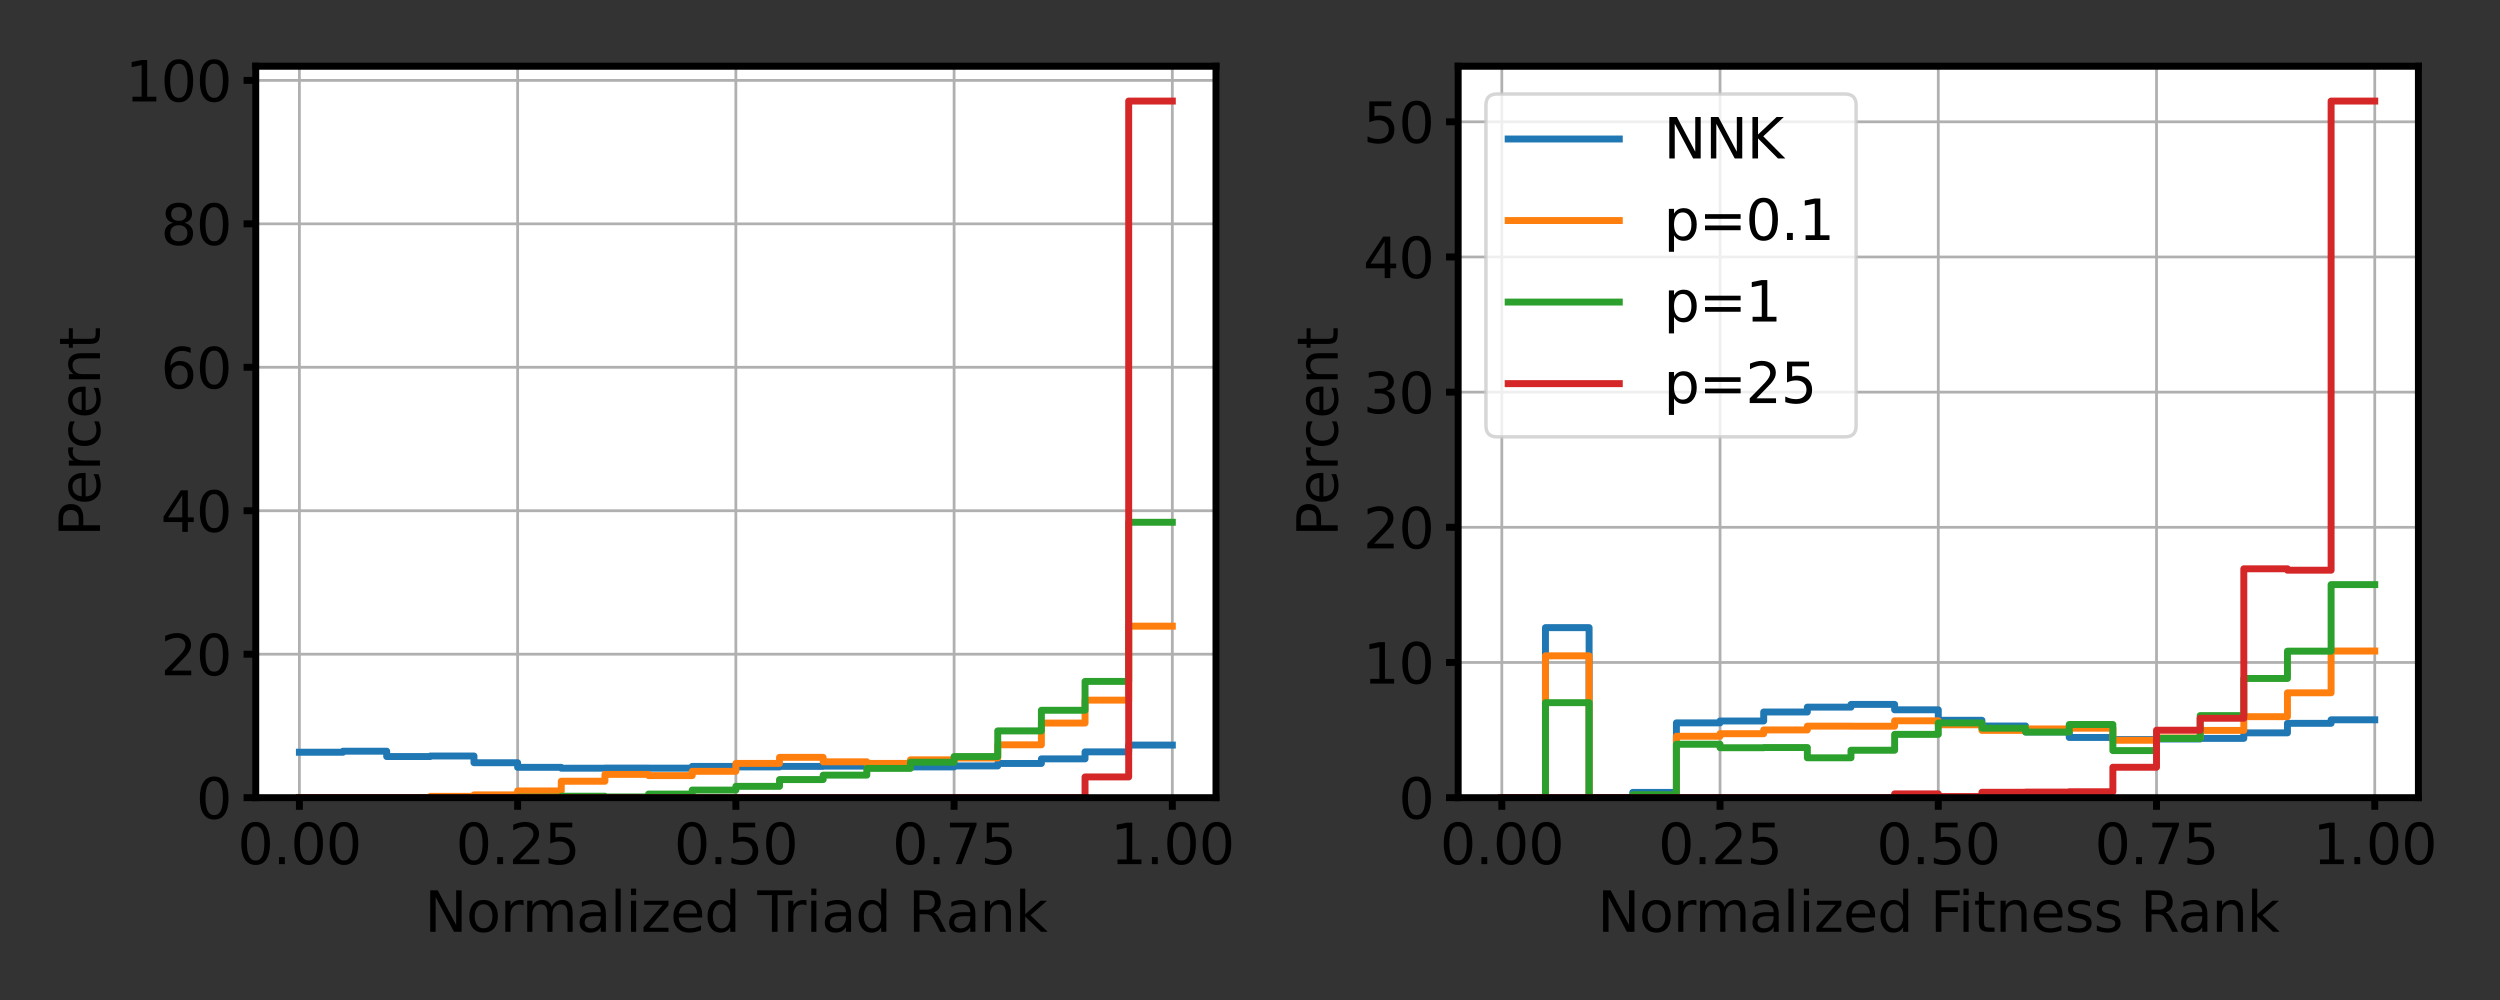 <?xml version="1.0" encoding="utf-8" standalone="no"?>
<!DOCTYPE svg PUBLIC "-//W3C//DTD SVG 1.1//EN"
  "http://www.w3.org/Graphics/SVG/1.1/DTD/svg11.dtd">
<svg xmlns:xlink="http://www.w3.org/1999/xlink" width="720pt" height="288pt" viewBox="0 0 720 288" xmlns="http://www.w3.org/2000/svg" version="1.1">
 <rect x="0" y="0" width="720" height="288" fill="#333333" stroke="none"/>
 <defs>
  <style type="text/css">*{stroke-linejoin: round; stroke-linecap: butt}</style>
 </defs>
 <g id="figure_1">
  <g id="patch_1">
   <path d="M 0 288 
L 720 288 
L 720 0 
L 0 0 
L 0 288 
z
" style="fill: none"/>
  </g>
  <g id="axes_1">
   <g id="patch_2">
    <path d="M 73.655 229.72 
L 350.201 229.72 
L 350.201 19.075 
L 73.655 19.075 
z
" style="fill: #ffffff"/>
   </g>
   <g id="matplotlib.axis_1">
    <g id="xtick_1">
     <g id="line2d_1">
      <path d="M 86.225 229.72 
L 86.225 19.075 
" clip-path="url(#pb5f701cb4c)" style="fill: none; stroke: #b0b0b0; stroke-width: 0.8; stroke-linecap: square"/>
     </g>
     <g id="line2d_2">
      <defs>
       <path id="m9d27005b8b" d="M 0 0 
L 0 3.5 
" style="stroke: #000000; stroke-width: 2"/>
      </defs>
      <g>
       <use xlink:href="#m9d27005b8b" x="86.225" y="229.72" style="stroke: #000000; stroke-width: 2"/>
      </g>
     </g>
     <g id="text_1">
      <!-- 0.00 -->
      <g transform="translate(68.413 248.877)scale(0.16 -0.16)">
       <defs>
        <path id="DejaVuSans-30" d="M 2034 4250 
Q 1547 4250 1301 3770 
Q 1056 3291 1056 2328 
Q 1056 1369 1301 889 
Q 1547 409 2034 409 
Q 2525 409 2770 889 
Q 3016 1369 3016 2328 
Q 3016 3291 2770 3770 
Q 2525 4250 2034 4250 
z
M 2034 4750 
Q 2819 4750 3233 4129 
Q 3647 3509 3647 2328 
Q 3647 1150 3233 529 
Q 2819 -91 2034 -91 
Q 1250 -91 836 529 
Q 422 1150 422 2328 
Q 422 3509 836 4129 
Q 1250 4750 2034 4750 
z
" transform="scale(0.016)"/>
        <path id="DejaVuSans-2e" d="M 684 794 
L 1344 794 
L 1344 0 
L 684 0 
L 684 794 
z
" transform="scale(0.016)"/>
       </defs>
       <use xlink:href="#DejaVuSans-30"/>
       <use xlink:href="#DejaVuSans-2e" x="63.623"/>
       <use xlink:href="#DejaVuSans-30" x="95.41"/>
       <use xlink:href="#DejaVuSans-30" x="159.033"/>
      </g>
     </g>
    </g>
    <g id="xtick_2">
     <g id="line2d_3">
      <path d="M 149.077 229.72 
L 149.077 19.075 
" clip-path="url(#pb5f701cb4c)" style="fill: none; stroke: #b0b0b0; stroke-width: 0.8; stroke-linecap: square"/>
     </g>
     <g id="line2d_4">
      <g>
       <use xlink:href="#m9d27005b8b" x="149.077" y="229.72" style="stroke: #000000; stroke-width: 2"/>
      </g>
     </g>
     <g id="text_2">
      <!-- 0.25 -->
      <g transform="translate(131.264 248.877)scale(0.16 -0.16)">
       <defs>
        <path id="DejaVuSans-32" d="M 1228 531 
L 3431 531 
L 3431 0 
L 469 0 
L 469 531 
Q 828 903 1448 1529 
Q 2069 2156 2228 2338 
Q 2531 2678 2651 2914 
Q 2772 3150 2772 3378 
Q 2772 3750 2511 3984 
Q 2250 4219 1831 4219 
Q 1534 4219 1204 4116 
Q 875 4013 500 3803 
L 500 4441 
Q 881 4594 1212 4672 
Q 1544 4750 1819 4750 
Q 2544 4750 2975 4387 
Q 3406 4025 3406 3419 
Q 3406 3131 3298 2873 
Q 3191 2616 2906 2266 
Q 2828 2175 2409 1742 
Q 1991 1309 1228 531 
z
" transform="scale(0.016)"/>
        <path id="DejaVuSans-35" d="M 691 4666 
L 3169 4666 
L 3169 4134 
L 1269 4134 
L 1269 2991 
Q 1406 3038 1543 3061 
Q 1681 3084 1819 3084 
Q 2600 3084 3056 2656 
Q 3513 2228 3513 1497 
Q 3513 744 3044 326 
Q 2575 -91 1722 -91 
Q 1428 -91 1123 -41 
Q 819 9 494 109 
L 494 744 
Q 775 591 1075 516 
Q 1375 441 1709 441 
Q 2250 441 2565 725 
Q 2881 1009 2881 1497 
Q 2881 1984 2565 2268 
Q 2250 2553 1709 2553 
Q 1456 2553 1204 2497 
Q 953 2441 691 2322 
L 691 4666 
z
" transform="scale(0.016)"/>
       </defs>
       <use xlink:href="#DejaVuSans-30"/>
       <use xlink:href="#DejaVuSans-2e" x="63.623"/>
       <use xlink:href="#DejaVuSans-32" x="95.41"/>
       <use xlink:href="#DejaVuSans-35" x="159.033"/>
      </g>
     </g>
    </g>
    <g id="xtick_3">
     <g id="line2d_5">
      <path d="M 211.928 229.72 
L 211.928 19.075 
" clip-path="url(#pb5f701cb4c)" style="fill: none; stroke: #b0b0b0; stroke-width: 0.8; stroke-linecap: square"/>
     </g>
     <g id="line2d_6">
      <g>
       <use xlink:href="#m9d27005b8b" x="211.928" y="229.72" style="stroke: #000000; stroke-width: 2"/>
      </g>
     </g>
     <g id="text_3">
      <!-- 0.50 -->
      <g transform="translate(194.116 248.877)scale(0.16 -0.16)">
       <use xlink:href="#DejaVuSans-30"/>
       <use xlink:href="#DejaVuSans-2e" x="63.623"/>
       <use xlink:href="#DejaVuSans-35" x="95.41"/>
       <use xlink:href="#DejaVuSans-30" x="159.033"/>
      </g>
     </g>
    </g>
    <g id="xtick_4">
     <g id="line2d_7">
      <path d="M 274.78 229.72 
L 274.78 19.075 
" clip-path="url(#pb5f701cb4c)" style="fill: none; stroke: #b0b0b0; stroke-width: 0.8; stroke-linecap: square"/>
     </g>
     <g id="line2d_8">
      <g>
       <use xlink:href="#m9d27005b8b" x="274.78" y="229.72" style="stroke: #000000; stroke-width: 2"/>
      </g>
     </g>
     <g id="text_4">
      <!-- 0.75 -->
      <g transform="translate(256.967 248.877)scale(0.16 -0.16)">
       <defs>
        <path id="DejaVuSans-37" d="M 525 4666 
L 3525 4666 
L 3525 4397 
L 1831 0 
L 1172 0 
L 2766 4134 
L 525 4134 
L 525 4666 
z
" transform="scale(0.016)"/>
       </defs>
       <use xlink:href="#DejaVuSans-30"/>
       <use xlink:href="#DejaVuSans-2e" x="63.623"/>
       <use xlink:href="#DejaVuSans-37" x="95.41"/>
       <use xlink:href="#DejaVuSans-35" x="159.033"/>
      </g>
     </g>
    </g>
    <g id="xtick_5">
     <g id="line2d_9">
      <path d="M 337.631 229.72 
L 337.631 19.075 
" clip-path="url(#pb5f701cb4c)" style="fill: none; stroke: #b0b0b0; stroke-width: 0.8; stroke-linecap: square"/>
     </g>
     <g id="line2d_10">
      <g>
       <use xlink:href="#m9d27005b8b" x="337.631" y="229.72" style="stroke: #000000; stroke-width: 2"/>
      </g>
     </g>
     <g id="text_5">
      <!-- 1.00 -->
      <g transform="translate(319.819 248.877)scale(0.16 -0.16)">
       <defs>
        <path id="DejaVuSans-31" d="M 794 531 
L 1825 531 
L 1825 4091 
L 703 3866 
L 703 4441 
L 1819 4666 
L 2450 4666 
L 2450 531 
L 3481 531 
L 3481 0 
L 794 0 
L 794 531 
z
" transform="scale(0.016)"/>
       </defs>
       <use xlink:href="#DejaVuSans-31"/>
       <use xlink:href="#DejaVuSans-2e" x="63.623"/>
       <use xlink:href="#DejaVuSans-30" x="95.41"/>
       <use xlink:href="#DejaVuSans-30" x="159.033"/>
      </g>
     </g>
    </g>
    <g id="text_6">
     <!-- Normalized Triad Rank -->
     <g transform="translate(122.292 268.363)scale(0.16 -0.16)">
      <defs>
       <path id="DejaVuSans-4e" d="M 628 4666 
L 1478 4666 
L 3547 763 
L 3547 4666 
L 4159 4666 
L 4159 0 
L 3309 0 
L 1241 3903 
L 1241 0 
L 628 0 
L 628 4666 
z
" transform="scale(0.016)"/>
       <path id="DejaVuSans-6f" d="M 1959 3097 
Q 1497 3097 1228 2736 
Q 959 2375 959 1747 
Q 959 1119 1226 758 
Q 1494 397 1959 397 
Q 2419 397 2687 759 
Q 2956 1122 2956 1747 
Q 2956 2369 2687 2733 
Q 2419 3097 1959 3097 
z
M 1959 3584 
Q 2709 3584 3137 3096 
Q 3566 2609 3566 1747 
Q 3566 888 3137 398 
Q 2709 -91 1959 -91 
Q 1206 -91 779 398 
Q 353 888 353 1747 
Q 353 2609 779 3096 
Q 1206 3584 1959 3584 
z
" transform="scale(0.016)"/>
       <path id="DejaVuSans-72" d="M 2631 2963 
Q 2534 3019 2420 3045 
Q 2306 3072 2169 3072 
Q 1681 3072 1420 2755 
Q 1159 2438 1159 1844 
L 1159 0 
L 581 0 
L 581 3500 
L 1159 3500 
L 1159 2956 
Q 1341 3275 1631 3429 
Q 1922 3584 2338 3584 
Q 2397 3584 2469 3576 
Q 2541 3569 2628 3553 
L 2631 2963 
z
" transform="scale(0.016)"/>
       <path id="DejaVuSans-6d" d="M 3328 2828 
Q 3544 3216 3844 3400 
Q 4144 3584 4550 3584 
Q 5097 3584 5394 3201 
Q 5691 2819 5691 2113 
L 5691 0 
L 5113 0 
L 5113 2094 
Q 5113 2597 4934 2840 
Q 4756 3084 4391 3084 
Q 3944 3084 3684 2787 
Q 3425 2491 3425 1978 
L 3425 0 
L 2847 0 
L 2847 2094 
Q 2847 2600 2669 2842 
Q 2491 3084 2119 3084 
Q 1678 3084 1418 2786 
Q 1159 2488 1159 1978 
L 1159 0 
L 581 0 
L 581 3500 
L 1159 3500 
L 1159 2956 
Q 1356 3278 1631 3431 
Q 1906 3584 2284 3584 
Q 2666 3584 2933 3390 
Q 3200 3197 3328 2828 
z
" transform="scale(0.016)"/>
       <path id="DejaVuSans-61" d="M 2194 1759 
Q 1497 1759 1228 1600 
Q 959 1441 959 1056 
Q 959 750 1161 570 
Q 1363 391 1709 391 
Q 2188 391 2477 730 
Q 2766 1069 2766 1631 
L 2766 1759 
L 2194 1759 
z
M 3341 1997 
L 3341 0 
L 2766 0 
L 2766 531 
Q 2569 213 2275 61 
Q 1981 -91 1556 -91 
Q 1019 -91 701 211 
Q 384 513 384 1019 
Q 384 1609 779 1909 
Q 1175 2209 1959 2209 
L 2766 2209 
L 2766 2266 
Q 2766 2663 2505 2880 
Q 2244 3097 1772 3097 
Q 1472 3097 1187 3025 
Q 903 2953 641 2809 
L 641 3341 
Q 956 3463 1253 3523 
Q 1550 3584 1831 3584 
Q 2591 3584 2966 3190 
Q 3341 2797 3341 1997 
z
" transform="scale(0.016)"/>
       <path id="DejaVuSans-6c" d="M 603 4863 
L 1178 4863 
L 1178 0 
L 603 0 
L 603 4863 
z
" transform="scale(0.016)"/>
       <path id="DejaVuSans-69" d="M 603 3500 
L 1178 3500 
L 1178 0 
L 603 0 
L 603 3500 
z
M 603 4863 
L 1178 4863 
L 1178 4134 
L 603 4134 
L 603 4863 
z
" transform="scale(0.016)"/>
       <path id="DejaVuSans-7a" d="M 353 3500 
L 3084 3500 
L 3084 2975 
L 922 459 
L 3084 459 
L 3084 0 
L 275 0 
L 275 525 
L 2438 3041 
L 353 3041 
L 353 3500 
z
" transform="scale(0.016)"/>
       <path id="DejaVuSans-65" d="M 3597 1894 
L 3597 1613 
L 953 1613 
Q 991 1019 1311 708 
Q 1631 397 2203 397 
Q 2534 397 2845 478 
Q 3156 559 3463 722 
L 3463 178 
Q 3153 47 2828 -22 
Q 2503 -91 2169 -91 
Q 1331 -91 842 396 
Q 353 884 353 1716 
Q 353 2575 817 3079 
Q 1281 3584 2069 3584 
Q 2775 3584 3186 3129 
Q 3597 2675 3597 1894 
z
M 3022 2063 
Q 3016 2534 2758 2815 
Q 2500 3097 2075 3097 
Q 1594 3097 1305 2825 
Q 1016 2553 972 2059 
L 3022 2063 
z
" transform="scale(0.016)"/>
       <path id="DejaVuSans-64" d="M 2906 2969 
L 2906 4863 
L 3481 4863 
L 3481 0 
L 2906 0 
L 2906 525 
Q 2725 213 2448 61 
Q 2172 -91 1784 -91 
Q 1150 -91 751 415 
Q 353 922 353 1747 
Q 353 2572 751 3078 
Q 1150 3584 1784 3584 
Q 2172 3584 2448 3432 
Q 2725 3281 2906 2969 
z
M 947 1747 
Q 947 1113 1208 752 
Q 1469 391 1925 391 
Q 2381 391 2643 752 
Q 2906 1113 2906 1747 
Q 2906 2381 2643 2742 
Q 2381 3103 1925 3103 
Q 1469 3103 1208 2742 
Q 947 2381 947 1747 
z
" transform="scale(0.016)"/>
       <path id="DejaVuSans-20" transform="scale(0.016)"/>
       <path id="DejaVuSans-54" d="M -19 4666 
L 3928 4666 
L 3928 4134 
L 2272 4134 
L 2272 0 
L 1638 0 
L 1638 4134 
L -19 4134 
L -19 4666 
z
" transform="scale(0.016)"/>
       <path id="DejaVuSans-52" d="M 2841 2188 
Q 3044 2119 3236 1894 
Q 3428 1669 3622 1275 
L 4263 0 
L 3584 0 
L 2988 1197 
Q 2756 1666 2539 1819 
Q 2322 1972 1947 1972 
L 1259 1972 
L 1259 0 
L 628 0 
L 628 4666 
L 2053 4666 
Q 2853 4666 3247 4331 
Q 3641 3997 3641 3322 
Q 3641 2881 3436 2590 
Q 3231 2300 2841 2188 
z
M 1259 4147 
L 1259 2491 
L 2053 2491 
Q 2509 2491 2742 2702 
Q 2975 2913 2975 3322 
Q 2975 3731 2742 3939 
Q 2509 4147 2053 4147 
L 1259 4147 
z
" transform="scale(0.016)"/>
       <path id="DejaVuSans-6e" d="M 3513 2113 
L 3513 0 
L 2938 0 
L 2938 2094 
Q 2938 2591 2744 2837 
Q 2550 3084 2163 3084 
Q 1697 3084 1428 2787 
Q 1159 2491 1159 1978 
L 1159 0 
L 581 0 
L 581 3500 
L 1159 3500 
L 1159 2956 
Q 1366 3272 1645 3428 
Q 1925 3584 2291 3584 
Q 2894 3584 3203 3211 
Q 3513 2838 3513 2113 
z
" transform="scale(0.016)"/>
       <path id="DejaVuSans-6b" d="M 581 4863 
L 1159 4863 
L 1159 1991 
L 2875 3500 
L 3609 3500 
L 1753 1863 
L 3688 0 
L 2938 0 
L 1159 1709 
L 1159 0 
L 581 0 
L 581 4863 
z
" transform="scale(0.016)"/>
      </defs>
      <use xlink:href="#DejaVuSans-4e"/>
      <use xlink:href="#DejaVuSans-6f" x="74.805"/>
      <use xlink:href="#DejaVuSans-72" x="135.986"/>
      <use xlink:href="#DejaVuSans-6d" x="175.35"/>
      <use xlink:href="#DejaVuSans-61" x="272.762"/>
      <use xlink:href="#DejaVuSans-6c" x="334.041"/>
      <use xlink:href="#DejaVuSans-69" x="361.824"/>
      <use xlink:href="#DejaVuSans-7a" x="389.607"/>
      <use xlink:href="#DejaVuSans-65" x="442.098"/>
      <use xlink:href="#DejaVuSans-64" x="503.621"/>
      <use xlink:href="#DejaVuSans-20" x="567.098"/>
      <use xlink:href="#DejaVuSans-54" x="598.885"/>
      <use xlink:href="#DejaVuSans-72" x="645.219"/>
      <use xlink:href="#DejaVuSans-69" x="686.332"/>
      <use xlink:href="#DejaVuSans-61" x="714.115"/>
      <use xlink:href="#DejaVuSans-64" x="775.395"/>
      <use xlink:href="#DejaVuSans-20" x="838.871"/>
      <use xlink:href="#DejaVuSans-52" x="870.658"/>
      <use xlink:href="#DejaVuSans-61" x="937.891"/>
      <use xlink:href="#DejaVuSans-6e" x="999.17"/>
      <use xlink:href="#DejaVuSans-6b" x="1062.549"/>
     </g>
    </g>
   </g>
   <g id="matplotlib.axis_2">
    <g id="ytick_1">
     <g id="line2d_11">
      <path d="M 73.655 229.72 
L 350.201 229.72 
" clip-path="url(#pb5f701cb4c)" style="fill: none; stroke: #b0b0b0; stroke-width: 0.8; stroke-linecap: square"/>
     </g>
     <g id="line2d_12">
      <defs>
       <path id="m29e1012a69" d="M 0 0 
L -3.5 0 
" style="stroke: #000000; stroke-width: 2"/>
      </defs>
      <g>
       <use xlink:href="#m29e1012a69" x="73.655" y="229.72" style="stroke: #000000; stroke-width: 2"/>
      </g>
     </g>
     <g id="text_7">
      <!-- 0 -->
      <g transform="translate(56.475 235.799)scale(0.16 -0.16)">
       <use xlink:href="#DejaVuSans-30"/>
      </g>
     </g>
    </g>
    <g id="ytick_2">
     <g id="line2d_13">
      <path d="M 73.655 188.406 
L 350.201 188.406 
" clip-path="url(#pb5f701cb4c)" style="fill: none; stroke: #b0b0b0; stroke-width: 0.8; stroke-linecap: square"/>
     </g>
     <g id="line2d_14">
      <g>
       <use xlink:href="#m29e1012a69" x="73.655" y="188.406" style="stroke: #000000; stroke-width: 2"/>
      </g>
     </g>
     <g id="text_8">
      <!-- 20 -->
      <g transform="translate(46.295 194.484)scale(0.16 -0.16)">
       <use xlink:href="#DejaVuSans-32"/>
       <use xlink:href="#DejaVuSans-30" x="63.623"/>
      </g>
     </g>
    </g>
    <g id="ytick_3">
     <g id="line2d_15">
      <path d="M 73.655 147.091 
L 350.201 147.091 
" clip-path="url(#pb5f701cb4c)" style="fill: none; stroke: #b0b0b0; stroke-width: 0.8; stroke-linecap: square"/>
     </g>
     <g id="line2d_16">
      <g>
       <use xlink:href="#m29e1012a69" x="73.655" y="147.091" style="stroke: #000000; stroke-width: 2"/>
      </g>
     </g>
     <g id="text_9">
      <!-- 40 -->
      <g transform="translate(46.295 153.17)scale(0.16 -0.16)">
       <defs>
        <path id="DejaVuSans-34" d="M 2419 4116 
L 825 1625 
L 2419 1625 
L 2419 4116 
z
M 2253 4666 
L 3047 4666 
L 3047 1625 
L 3713 1625 
L 3713 1100 
L 3047 1100 
L 3047 0 
L 2419 0 
L 2419 1100 
L 313 1100 
L 313 1709 
L 2253 4666 
z
" transform="scale(0.016)"/>
       </defs>
       <use xlink:href="#DejaVuSans-34"/>
       <use xlink:href="#DejaVuSans-30" x="63.623"/>
      </g>
     </g>
    </g>
    <g id="ytick_4">
     <g id="line2d_17">
      <path d="M 73.655 105.777 
L 350.201 105.777 
" clip-path="url(#pb5f701cb4c)" style="fill: none; stroke: #b0b0b0; stroke-width: 0.8; stroke-linecap: square"/>
     </g>
     <g id="line2d_18">
      <g>
       <use xlink:href="#m29e1012a69" x="73.655" y="105.777" style="stroke: #000000; stroke-width: 2"/>
      </g>
     </g>
     <g id="text_10">
      <!-- 60 -->
      <g transform="translate(46.295 111.856)scale(0.16 -0.16)">
       <defs>
        <path id="DejaVuSans-36" d="M 2113 2584 
Q 1688 2584 1439 2293 
Q 1191 2003 1191 1497 
Q 1191 994 1439 701 
Q 1688 409 2113 409 
Q 2538 409 2786 701 
Q 3034 994 3034 1497 
Q 3034 2003 2786 2293 
Q 2538 2584 2113 2584 
z
M 3366 4563 
L 3366 3988 
Q 3128 4100 2886 4159 
Q 2644 4219 2406 4219 
Q 1781 4219 1451 3797 
Q 1122 3375 1075 2522 
Q 1259 2794 1537 2939 
Q 1816 3084 2150 3084 
Q 2853 3084 3261 2657 
Q 3669 2231 3669 1497 
Q 3669 778 3244 343 
Q 2819 -91 2113 -91 
Q 1303 -91 875 529 
Q 447 1150 447 2328 
Q 447 3434 972 4092 
Q 1497 4750 2381 4750 
Q 2619 4750 2861 4703 
Q 3103 4656 3366 4563 
z
" transform="scale(0.016)"/>
       </defs>
       <use xlink:href="#DejaVuSans-36"/>
       <use xlink:href="#DejaVuSans-30" x="63.623"/>
      </g>
     </g>
    </g>
    <g id="ytick_5">
     <g id="line2d_19">
      <path d="M 73.655 64.463 
L 350.201 64.463 
" clip-path="url(#pb5f701cb4c)" style="fill: none; stroke: #b0b0b0; stroke-width: 0.8; stroke-linecap: square"/>
     </g>
     <g id="line2d_20">
      <g>
       <use xlink:href="#m29e1012a69" x="73.655" y="64.463" style="stroke: #000000; stroke-width: 2"/>
      </g>
     </g>
     <g id="text_11">
      <!-- 80 -->
      <g transform="translate(46.295 70.542)scale(0.16 -0.16)">
       <defs>
        <path id="DejaVuSans-38" d="M 2034 2216 
Q 1584 2216 1326 1975 
Q 1069 1734 1069 1313 
Q 1069 891 1326 650 
Q 1584 409 2034 409 
Q 2484 409 2743 651 
Q 3003 894 3003 1313 
Q 3003 1734 2745 1975 
Q 2488 2216 2034 2216 
z
M 1403 2484 
Q 997 2584 770 2862 
Q 544 3141 544 3541 
Q 544 4100 942 4425 
Q 1341 4750 2034 4750 
Q 2731 4750 3128 4425 
Q 3525 4100 3525 3541 
Q 3525 3141 3298 2862 
Q 3072 2584 2669 2484 
Q 3125 2378 3379 2068 
Q 3634 1759 3634 1313 
Q 3634 634 3220 271 
Q 2806 -91 2034 -91 
Q 1263 -91 848 271 
Q 434 634 434 1313 
Q 434 1759 690 2068 
Q 947 2378 1403 2484 
z
M 1172 3481 
Q 1172 3119 1398 2916 
Q 1625 2713 2034 2713 
Q 2441 2713 2670 2916 
Q 2900 3119 2900 3481 
Q 2900 3844 2670 4047 
Q 2441 4250 2034 4250 
Q 1625 4250 1398 4047 
Q 1172 3844 1172 3481 
z
" transform="scale(0.016)"/>
       </defs>
       <use xlink:href="#DejaVuSans-38"/>
       <use xlink:href="#DejaVuSans-30" x="63.623"/>
      </g>
     </g>
    </g>
    <g id="ytick_6">
     <g id="line2d_21">
      <path d="M 73.655 23.149 
L 350.201 23.149 
" clip-path="url(#pb5f701cb4c)" style="fill: none; stroke: #b0b0b0; stroke-width: 0.8; stroke-linecap: square"/>
     </g>
     <g id="line2d_22">
      <g>
       <use xlink:href="#m29e1012a69" x="73.655" y="23.149" style="stroke: #000000; stroke-width: 2"/>
      </g>
     </g>
     <g id="text_12">
      <!-- 100 -->
      <g transform="translate(36.115 29.227)scale(0.16 -0.16)">
       <use xlink:href="#DejaVuSans-31"/>
       <use xlink:href="#DejaVuSans-30" x="63.623"/>
       <use xlink:href="#DejaVuSans-30" x="127.246"/>
      </g>
     </g>
    </g>
    <g id="text_13">
     <!-- Percent -->
     <g transform="translate(28.788 154.49)rotate(-90)scale(0.16 -0.16)">
      <defs>
       <path id="DejaVuSans-50" d="M 1259 4147 
L 1259 2394 
L 2053 2394 
Q 2494 2394 2734 2622 
Q 2975 2850 2975 3272 
Q 2975 3691 2734 3919 
Q 2494 4147 2053 4147 
L 1259 4147 
z
M 628 4666 
L 2053 4666 
Q 2838 4666 3239 4311 
Q 3641 3956 3641 3272 
Q 3641 2581 3239 2228 
Q 2838 1875 2053 1875 
L 1259 1875 
L 1259 0 
L 628 0 
L 628 4666 
z
" transform="scale(0.016)"/>
       <path id="DejaVuSans-63" d="M 3122 3366 
L 3122 2828 
Q 2878 2963 2633 3030 
Q 2388 3097 2138 3097 
Q 1578 3097 1268 2742 
Q 959 2388 959 1747 
Q 959 1106 1268 751 
Q 1578 397 2138 397 
Q 2388 397 2633 464 
Q 2878 531 3122 666 
L 3122 134 
Q 2881 22 2623 -34 
Q 2366 -91 2075 -91 
Q 1284 -91 818 406 
Q 353 903 353 1747 
Q 353 2603 823 3093 
Q 1294 3584 2113 3584 
Q 2378 3584 2631 3529 
Q 2884 3475 3122 3366 
z
" transform="scale(0.016)"/>
       <path id="DejaVuSans-74" d="M 1172 4494 
L 1172 3500 
L 2356 3500 
L 2356 3053 
L 1172 3053 
L 1172 1153 
Q 1172 725 1289 603 
Q 1406 481 1766 481 
L 2356 481 
L 2356 0 
L 1766 0 
Q 1100 0 847 248 
Q 594 497 594 1153 
L 594 3053 
L 172 3053 
L 172 3500 
L 594 3500 
L 594 4494 
L 1172 4494 
z
" transform="scale(0.016)"/>
      </defs>
      <use xlink:href="#DejaVuSans-50"/>
      <use xlink:href="#DejaVuSans-65" x="56.678"/>
      <use xlink:href="#DejaVuSans-72" x="118.201"/>
      <use xlink:href="#DejaVuSans-63" x="157.064"/>
      <use xlink:href="#DejaVuSans-65" x="212.045"/>
      <use xlink:href="#DejaVuSans-6e" x="273.568"/>
      <use xlink:href="#DejaVuSans-74" x="336.947"/>
     </g>
    </g>
   </g>
   <g id="line2d_23">
    <path d="M 86.225 216.644 
L 98.796 216.644 
L 98.796 216.344 
L 111.366 216.344 
L 111.366 217.881 
L 123.936 217.881 
L 123.936 217.729 
L 136.506 217.729 
L 136.506 219.664 
L 149.077 219.664 
L 149.077 221 
L 161.647 221 
L 161.647 221.24 
L 174.217 221.24 
L 174.217 221.21 
L 186.788 221.21 
L 186.788 221.232 
L 199.358 221.232 
L 199.358 220.724 
L 211.928 220.724 
L 211.928 220.877 
L 224.499 220.877 
L 224.499 220.718 
L 237.069 220.718 
L 237.069 220.653 
L 249.639 220.653 
L 249.639 220.905 
L 262.209 220.905 
L 262.209 220.869 
L 274.78 220.869 
L 274.78 220.593 
L 287.35 220.593 
L 287.35 219.874 
L 299.92 219.874 
L 299.92 218.551 
L 312.491 218.551 
L 312.491 216.532 
L 325.061 216.532 
L 325.061 214.586 
L 337.631 214.586 
L 337.631 214.586 
" clip-path="url(#pb5f701cb4c)" style="fill: none; stroke: #1f77b4; stroke-width: 2; stroke-linecap: square"/>
   </g>
   <g id="line2d_24">
    <path d="M 86.225 229.72 
L 98.796 229.72 
L 98.796 229.72 
L 111.366 229.72 
L 111.366 229.72 
L 123.936 229.72 
L 123.936 229.345 
L 136.506 229.345 
L 136.506 228.929 
L 149.077 228.929 
L 149.077 227.782 
L 161.647 227.782 
L 161.647 224.996 
L 174.217 224.996 
L 174.217 223.025 
L 186.788 223.025 
L 186.788 223.372 
L 199.358 223.372 
L 199.358 222.14 
L 211.928 222.14 
L 211.928 219.865 
L 224.499 219.865 
L 224.499 218.119 
L 237.069 218.119 
L 237.069 219.392 
L 249.639 219.392 
L 249.639 219.861 
L 262.209 219.861 
L 262.209 218.826 
L 274.78 218.826 
L 274.78 218.297 
L 287.35 218.297 
L 287.35 214.509 
L 299.92 214.509 
L 299.92 208.236 
L 312.491 208.236 
L 312.491 201.635 
L 325.061 201.635 
L 325.061 180.338 
L 337.631 180.338 
L 337.631 180.338 
" clip-path="url(#pb5f701cb4c)" style="fill: none; stroke: #ff7f0e; stroke-width: 2; stroke-linecap: square"/>
   </g>
   <g id="line2d_25">
    <path d="M 86.225 229.72 
L 98.796 229.72 
L 98.796 229.72 
L 111.366 229.72 
L 111.366 229.72 
L 123.936 229.72 
L 123.936 229.72 
L 136.506 229.72 
L 136.506 229.69 
L 149.077 229.69 
L 149.077 229.572 
L 161.647 229.572 
L 161.647 229.306 
L 174.217 229.306 
L 174.217 229.513 
L 186.788 229.513 
L 186.788 228.685 
L 199.358 228.685 
L 199.358 227.532 
L 211.928 227.532 
L 211.928 226.467 
L 224.499 226.467 
L 224.499 224.516 
L 237.069 224.516 
L 237.069 223.244 
L 249.639 223.244 
L 249.639 221.293 
L 262.209 221.293 
L 262.209 219.519 
L 274.78 219.519 
L 274.78 217.892 
L 287.35 217.892 
L 287.35 210.5 
L 299.92 210.5 
L 299.92 204.556 
L 312.491 204.556 
L 312.491 196.248 
L 325.061 196.248 
L 325.061 150.415 
L 337.631 150.415 
L 337.631 150.415 
" clip-path="url(#pb5f701cb4c)" style="fill: none; stroke: #2ca02c; stroke-width: 2; stroke-linecap: square"/>
   </g>
   <g id="line2d_26">
    <path d="M 86.225 229.72 
L 98.796 229.72 
L 98.796 229.72 
L 111.366 229.72 
L 111.366 229.72 
L 123.936 229.72 
L 123.936 229.72 
L 136.506 229.72 
L 136.506 229.72 
L 149.077 229.72 
L 149.077 229.72 
L 161.647 229.72 
L 161.647 229.72 
L 174.217 229.72 
L 174.217 229.72 
L 186.788 229.72 
L 186.788 229.72 
L 199.358 229.72 
L 199.358 229.72 
L 211.928 229.72 
L 211.928 229.72 
L 224.499 229.72 
L 224.499 229.72 
L 237.069 229.72 
L 237.069 229.72 
L 249.639 229.72 
L 249.639 229.72 
L 262.209 229.72 
L 262.209 229.72 
L 274.78 229.72 
L 274.78 229.72 
L 287.35 229.72 
L 287.35 229.72 
L 299.92 229.72 
L 299.92 229.72 
L 312.491 229.72 
L 312.491 223.763 
L 325.061 223.763 
L 325.061 29.105 
L 337.631 29.105 
L 337.631 29.105 
" clip-path="url(#pb5f701cb4c)" style="fill: none; stroke: #d62728; stroke-width: 2; stroke-linecap: square"/>
   </g>
   <g id="patch_3">
    <path d="M 73.655 229.72 
L 73.655 19.075 
" style="fill: none; stroke: #000000; stroke-width: 2; stroke-linejoin: miter; stroke-linecap: square"/>
   </g>
   <g id="patch_4">
    <path d="M 350.201 229.72 
L 350.201 19.075 
" style="fill: none; stroke: #000000; stroke-width: 2; stroke-linejoin: miter; stroke-linecap: square"/>
   </g>
   <g id="patch_5">
    <path d="M 73.655 229.72 
L 350.201 229.72 
" style="fill: none; stroke: #000000; stroke-width: 2; stroke-linejoin: miter; stroke-linecap: square"/>
   </g>
   <g id="patch_6">
    <path d="M 73.655 19.075 
L 350.201 19.075 
" style="fill: none; stroke: #000000; stroke-width: 2; stroke-linejoin: miter; stroke-linecap: square"/>
   </g>
  </g>
  <g id="axes_2">
   <g id="patch_7">
    <path d="M 419.952 229.72 
L 696.499 229.72 
L 696.499 19.075 
L 419.952 19.075 
z
" style="fill: #ffffff"/>
   </g>
   <g id="matplotlib.axis_3">
    <g id="xtick_6">
     <g id="line2d_27">
      <path d="M 432.523 229.72 
L 432.523 19.075 
" clip-path="url(#p09ac3d2f0a)" style="fill: none; stroke: #b0b0b0; stroke-width: 0.8; stroke-linecap: square"/>
     </g>
     <g id="line2d_28">
      <g>
       <use xlink:href="#m9d27005b8b" x="432.523" y="229.72" style="stroke: #000000; stroke-width: 2"/>
      </g>
     </g>
     <g id="text_14">
      <!-- 0.00 -->
      <g transform="translate(414.71 248.877)scale(0.16 -0.16)">
       <use xlink:href="#DejaVuSans-30"/>
       <use xlink:href="#DejaVuSans-2e" x="63.623"/>
       <use xlink:href="#DejaVuSans-30" x="95.41"/>
       <use xlink:href="#DejaVuSans-30" x="159.033"/>
      </g>
     </g>
    </g>
    <g id="xtick_7">
     <g id="line2d_29">
      <path d="M 495.374 229.72 
L 495.374 19.075 
" clip-path="url(#p09ac3d2f0a)" style="fill: none; stroke: #b0b0b0; stroke-width: 0.8; stroke-linecap: square"/>
     </g>
     <g id="line2d_30">
      <g>
       <use xlink:href="#m9d27005b8b" x="495.374" y="229.72" style="stroke: #000000; stroke-width: 2"/>
      </g>
     </g>
     <g id="text_15">
      <!-- 0.25 -->
      <g transform="translate(477.562 248.877)scale(0.16 -0.16)">
       <use xlink:href="#DejaVuSans-30"/>
       <use xlink:href="#DejaVuSans-2e" x="63.623"/>
       <use xlink:href="#DejaVuSans-32" x="95.41"/>
       <use xlink:href="#DejaVuSans-35" x="159.033"/>
      </g>
     </g>
    </g>
    <g id="xtick_8">
     <g id="line2d_31">
      <path d="M 558.226 229.72 
L 558.226 19.075 
" clip-path="url(#p09ac3d2f0a)" style="fill: none; stroke: #b0b0b0; stroke-width: 0.8; stroke-linecap: square"/>
     </g>
     <g id="line2d_32">
      <g>
       <use xlink:href="#m9d27005b8b" x="558.226" y="229.72" style="stroke: #000000; stroke-width: 2"/>
      </g>
     </g>
     <g id="text_16">
      <!-- 0.50 -->
      <g transform="translate(540.413 248.877)scale(0.16 -0.16)">
       <use xlink:href="#DejaVuSans-30"/>
       <use xlink:href="#DejaVuSans-2e" x="63.623"/>
       <use xlink:href="#DejaVuSans-35" x="95.41"/>
       <use xlink:href="#DejaVuSans-30" x="159.033"/>
      </g>
     </g>
    </g>
    <g id="xtick_9">
     <g id="line2d_33">
      <path d="M 621.077 229.72 
L 621.077 19.075 
" clip-path="url(#p09ac3d2f0a)" style="fill: none; stroke: #b0b0b0; stroke-width: 0.8; stroke-linecap: square"/>
     </g>
     <g id="line2d_34">
      <g>
       <use xlink:href="#m9d27005b8b" x="621.077" y="229.72" style="stroke: #000000; stroke-width: 2"/>
      </g>
     </g>
     <g id="text_17">
      <!-- 0.75 -->
      <g transform="translate(603.265 248.877)scale(0.16 -0.16)">
       <use xlink:href="#DejaVuSans-30"/>
       <use xlink:href="#DejaVuSans-2e" x="63.623"/>
       <use xlink:href="#DejaVuSans-37" x="95.41"/>
       <use xlink:href="#DejaVuSans-35" x="159.033"/>
      </g>
     </g>
    </g>
    <g id="xtick_10">
     <g id="line2d_35">
      <path d="M 683.929 229.72 
L 683.929 19.075 
" clip-path="url(#p09ac3d2f0a)" style="fill: none; stroke: #b0b0b0; stroke-width: 0.8; stroke-linecap: square"/>
     </g>
     <g id="line2d_36">
      <g>
       <use xlink:href="#m9d27005b8b" x="683.929" y="229.72" style="stroke: #000000; stroke-width: 2"/>
      </g>
     </g>
     <g id="text_18">
      <!-- 1.00 -->
      <g transform="translate(666.116 248.877)scale(0.16 -0.16)">
       <use xlink:href="#DejaVuSans-31"/>
       <use xlink:href="#DejaVuSans-2e" x="63.623"/>
       <use xlink:href="#DejaVuSans-30" x="95.41"/>
       <use xlink:href="#DejaVuSans-30" x="159.033"/>
      </g>
     </g>
    </g>
    <g id="text_19">
     <!-- Normalized Fitness Rank -->
     <g transform="translate(460.081 268.363)scale(0.16 -0.16)">
      <defs>
       <path id="DejaVuSans-46" d="M 628 4666 
L 3309 4666 
L 3309 4134 
L 1259 4134 
L 1259 2759 
L 3109 2759 
L 3109 2228 
L 1259 2228 
L 1259 0 
L 628 0 
L 628 4666 
z
" transform="scale(0.016)"/>
       <path id="DejaVuSans-73" d="M 2834 3397 
L 2834 2853 
Q 2591 2978 2328 3040 
Q 2066 3103 1784 3103 
Q 1356 3103 1142 2972 
Q 928 2841 928 2578 
Q 928 2378 1081 2264 
Q 1234 2150 1697 2047 
L 1894 2003 
Q 2506 1872 2764 1633 
Q 3022 1394 3022 966 
Q 3022 478 2636 193 
Q 2250 -91 1575 -91 
Q 1294 -91 989 -36 
Q 684 19 347 128 
L 347 722 
Q 666 556 975 473 
Q 1284 391 1588 391 
Q 1994 391 2212 530 
Q 2431 669 2431 922 
Q 2431 1156 2273 1281 
Q 2116 1406 1581 1522 
L 1381 1569 
Q 847 1681 609 1914 
Q 372 2147 372 2553 
Q 372 3047 722 3315 
Q 1072 3584 1716 3584 
Q 2034 3584 2315 3537 
Q 2597 3491 2834 3397 
z
" transform="scale(0.016)"/>
      </defs>
      <use xlink:href="#DejaVuSans-4e"/>
      <use xlink:href="#DejaVuSans-6f" x="74.805"/>
      <use xlink:href="#DejaVuSans-72" x="135.986"/>
      <use xlink:href="#DejaVuSans-6d" x="175.35"/>
      <use xlink:href="#DejaVuSans-61" x="272.762"/>
      <use xlink:href="#DejaVuSans-6c" x="334.041"/>
      <use xlink:href="#DejaVuSans-69" x="361.824"/>
      <use xlink:href="#DejaVuSans-7a" x="389.607"/>
      <use xlink:href="#DejaVuSans-65" x="442.098"/>
      <use xlink:href="#DejaVuSans-64" x="503.621"/>
      <use xlink:href="#DejaVuSans-20" x="567.098"/>
      <use xlink:href="#DejaVuSans-46" x="598.885"/>
      <use xlink:href="#DejaVuSans-69" x="649.154"/>
      <use xlink:href="#DejaVuSans-74" x="676.938"/>
      <use xlink:href="#DejaVuSans-6e" x="716.146"/>
      <use xlink:href="#DejaVuSans-65" x="779.525"/>
      <use xlink:href="#DejaVuSans-73" x="841.049"/>
      <use xlink:href="#DejaVuSans-73" x="893.148"/>
      <use xlink:href="#DejaVuSans-20" x="945.248"/>
      <use xlink:href="#DejaVuSans-52" x="977.035"/>
      <use xlink:href="#DejaVuSans-61" x="1044.268"/>
      <use xlink:href="#DejaVuSans-6e" x="1105.547"/>
      <use xlink:href="#DejaVuSans-6b" x="1168.926"/>
     </g>
    </g>
   </g>
   <g id="matplotlib.axis_4">
    <g id="ytick_7">
     <g id="line2d_37">
      <path d="M 419.952 229.72 
L 696.499 229.72 
" clip-path="url(#p09ac3d2f0a)" style="fill: none; stroke: #b0b0b0; stroke-width: 0.8; stroke-linecap: square"/>
     </g>
     <g id="line2d_38">
      <g>
       <use xlink:href="#m29e1012a69" x="419.952" y="229.72" style="stroke: #000000; stroke-width: 2"/>
      </g>
     </g>
     <g id="text_20">
      <!-- 0 -->
      <g transform="translate(402.772 235.799)scale(0.16 -0.16)">
       <use xlink:href="#DejaVuSans-30"/>
      </g>
     </g>
    </g>
    <g id="ytick_8">
     <g id="line2d_39">
      <path d="M 419.952 190.792 
L 696.499 190.792 
" clip-path="url(#p09ac3d2f0a)" style="fill: none; stroke: #b0b0b0; stroke-width: 0.8; stroke-linecap: square"/>
     </g>
     <g id="line2d_40">
      <g>
       <use xlink:href="#m29e1012a69" x="419.952" y="190.792" style="stroke: #000000; stroke-width: 2"/>
      </g>
     </g>
     <g id="text_21">
      <!-- 10 -->
      <g transform="translate(392.592 196.87)scale(0.16 -0.16)">
       <use xlink:href="#DejaVuSans-31"/>
       <use xlink:href="#DejaVuSans-30" x="63.623"/>
      </g>
     </g>
    </g>
    <g id="ytick_9">
     <g id="line2d_41">
      <path d="M 419.952 151.863 
L 696.499 151.863 
" clip-path="url(#p09ac3d2f0a)" style="fill: none; stroke: #b0b0b0; stroke-width: 0.8; stroke-linecap: square"/>
     </g>
     <g id="line2d_42">
      <g>
       <use xlink:href="#m29e1012a69" x="419.952" y="151.863" style="stroke: #000000; stroke-width: 2"/>
      </g>
     </g>
     <g id="text_22">
      <!-- 20 -->
      <g transform="translate(392.592 157.942)scale(0.16 -0.16)">
       <use xlink:href="#DejaVuSans-32"/>
       <use xlink:href="#DejaVuSans-30" x="63.623"/>
      </g>
     </g>
    </g>
    <g id="ytick_10">
     <g id="line2d_43">
      <path d="M 419.952 112.935 
L 696.499 112.935 
" clip-path="url(#p09ac3d2f0a)" style="fill: none; stroke: #b0b0b0; stroke-width: 0.8; stroke-linecap: square"/>
     </g>
     <g id="line2d_44">
      <g>
       <use xlink:href="#m29e1012a69" x="419.952" y="112.935" style="stroke: #000000; stroke-width: 2"/>
      </g>
     </g>
     <g id="text_23">
      <!-- 30 -->
      <g transform="translate(392.592 119.014)scale(0.16 -0.16)">
       <defs>
        <path id="DejaVuSans-33" d="M 2597 2516 
Q 3050 2419 3304 2112 
Q 3559 1806 3559 1356 
Q 3559 666 3084 287 
Q 2609 -91 1734 -91 
Q 1441 -91 1130 -33 
Q 819 25 488 141 
L 488 750 
Q 750 597 1062 519 
Q 1375 441 1716 441 
Q 2309 441 2620 675 
Q 2931 909 2931 1356 
Q 2931 1769 2642 2001 
Q 2353 2234 1838 2234 
L 1294 2234 
L 1294 2753 
L 1863 2753 
Q 2328 2753 2575 2939 
Q 2822 3125 2822 3475 
Q 2822 3834 2567 4026 
Q 2313 4219 1838 4219 
Q 1578 4219 1281 4162 
Q 984 4106 628 3988 
L 628 4550 
Q 988 4650 1302 4700 
Q 1616 4750 1894 4750 
Q 2613 4750 3031 4423 
Q 3450 4097 3450 3541 
Q 3450 3153 3228 2886 
Q 3006 2619 2597 2516 
z
" transform="scale(0.016)"/>
       </defs>
       <use xlink:href="#DejaVuSans-33"/>
       <use xlink:href="#DejaVuSans-30" x="63.623"/>
      </g>
     </g>
    </g>
    <g id="ytick_11">
     <g id="line2d_45">
      <path d="M 419.952 74.007 
L 696.499 74.007 
" clip-path="url(#p09ac3d2f0a)" style="fill: none; stroke: #b0b0b0; stroke-width: 0.8; stroke-linecap: square"/>
     </g>
     <g id="line2d_46">
      <g>
       <use xlink:href="#m29e1012a69" x="419.952" y="74.007" style="stroke: #000000; stroke-width: 2"/>
      </g>
     </g>
     <g id="text_24">
      <!-- 40 -->
      <g transform="translate(392.592 80.085)scale(0.16 -0.16)">
       <use xlink:href="#DejaVuSans-34"/>
       <use xlink:href="#DejaVuSans-30" x="63.623"/>
      </g>
     </g>
    </g>
    <g id="ytick_12">
     <g id="line2d_47">
      <path d="M 419.952 35.078 
L 696.499 35.078 
" clip-path="url(#p09ac3d2f0a)" style="fill: none; stroke: #b0b0b0; stroke-width: 0.8; stroke-linecap: square"/>
     </g>
     <g id="line2d_48">
      <g>
       <use xlink:href="#m29e1012a69" x="419.952" y="35.078" style="stroke: #000000; stroke-width: 2"/>
      </g>
     </g>
     <g id="text_25">
      <!-- 50 -->
      <g transform="translate(392.592 41.157)scale(0.16 -0.16)">
       <use xlink:href="#DejaVuSans-35"/>
       <use xlink:href="#DejaVuSans-30" x="63.623"/>
      </g>
     </g>
    </g>
    <g id="text_26">
     <!-- Percent -->
     <g transform="translate(385.265 154.49)rotate(-90)scale(0.16 -0.16)">
      <use xlink:href="#DejaVuSans-50"/>
      <use xlink:href="#DejaVuSans-65" x="56.678"/>
      <use xlink:href="#DejaVuSans-72" x="118.201"/>
      <use xlink:href="#DejaVuSans-63" x="157.064"/>
      <use xlink:href="#DejaVuSans-65" x="212.045"/>
      <use xlink:href="#DejaVuSans-6e" x="273.568"/>
      <use xlink:href="#DejaVuSans-74" x="336.947"/>
     </g>
    </g>
   </g>
   <g id="line2d_49">
    <path d="M 432.523 229.72 
L 445.093 229.72 
L 445.093 180.759 
L 457.663 180.759 
L 457.663 229.72 
L 470.234 229.72 
L 470.234 228.205 
L 482.804 228.205 
L 482.804 208.191 
L 495.374 208.191 
L 495.374 207.641 
L 507.945 207.641 
L 507.945 205.062 
L 520.515 205.062 
L 520.515 203.657 
L 533.085 203.657 
L 533.085 202.87 
L 545.655 202.87 
L 545.655 204.424 
L 558.226 204.424 
L 558.226 207.445 
L 570.796 207.445 
L 570.796 209.083 
L 583.366 209.083 
L 583.366 210.804 
L 595.937 210.804 
L 595.937 212.391 
L 608.507 212.391 
L 608.507 212.989 
L 621.077 212.989 
L 621.077 212.823 
L 633.647 212.823 
L 633.647 212.652 
L 646.218 212.652 
L 646.218 211.059 
L 658.788 211.059 
L 658.788 208.314 
L 671.358 208.314 
L 671.358 207.309 
L 683.929 207.309 
L 683.929 207.309 
" clip-path="url(#p09ac3d2f0a)" style="fill: none; stroke: #1f77b4; stroke-width: 2; stroke-linecap: square"/>
   </g>
   <g id="line2d_50">
    <path d="M 432.523 229.72 
L 445.093 229.72 
L 445.093 188.881 
L 457.663 188.881 
L 457.663 229.72 
L 470.234 229.72 
L 470.234 229.067 
L 482.804 229.067 
L 482.804 212.049 
L 495.374 212.049 
L 495.374 211.307 
L 507.945 211.307 
L 507.945 210.222 
L 520.515 210.222 
L 520.515 209.128 
L 533.085 209.128 
L 533.085 209.146 
L 545.655 209.146 
L 545.655 207.593 
L 558.226 207.593 
L 558.226 208.749 
L 570.796 208.749 
L 570.796 210.355 
L 583.366 210.355 
L 583.366 209.94 
L 595.937 209.94 
L 595.937 209.711 
L 608.507 209.711 
L 608.507 213.204 
L 621.077 213.204 
L 621.077 212.534 
L 633.647 212.534 
L 633.647 210.363 
L 646.218 210.363 
L 646.218 206.402 
L 658.788 206.402 
L 658.788 199.529 
L 671.358 199.529 
L 671.358 187.496 
L 683.929 187.496 
L 683.929 187.496 
" clip-path="url(#p09ac3d2f0a)" style="fill: none; stroke: #ff7f0e; stroke-width: 2; stroke-linecap: square"/>
   </g>
   <g id="line2d_51">
    <path d="M 432.523 229.72 
L 445.093 229.72 
L 445.093 202.36 
L 457.663 202.36 
L 457.663 229.72 
L 470.234 229.72 
L 470.234 228.884 
L 482.804 228.884 
L 482.804 214.34 
L 495.374 214.34 
L 495.374 215.343 
L 507.945 215.343 
L 507.945 215.288 
L 520.515 215.288 
L 520.515 218.241 
L 533.085 218.241 
L 533.085 216.068 
L 545.655 216.068 
L 545.655 211.498 
L 558.226 211.498 
L 558.226 208.211 
L 570.796 208.211 
L 570.796 209.715 
L 583.366 209.715 
L 583.366 210.83 
L 595.937 210.83 
L 595.937 208.657 
L 608.507 208.657 
L 608.507 216.179 
L 621.077 216.179 
L 621.077 212.669 
L 633.647 212.669 
L 633.647 206.093 
L 646.218 206.093 
L 646.218 195.394 
L 658.788 195.394 
L 658.788 187.537 
L 671.358 187.537 
L 671.358 168.369 
L 683.929 168.369 
L 683.929 168.369 
" clip-path="url(#p09ac3d2f0a)" style="fill: none; stroke: #2ca02c; stroke-width: 2; stroke-linecap: square"/>
   </g>
   <g id="line2d_52">
    <path d="M 432.523 229.72 
L 445.093 229.72 
L 445.093 229.72 
L 457.663 229.72 
L 457.663 229.72 
L 470.234 229.72 
L 470.234 229.72 
L 482.804 229.72 
L 482.804 229.72 
L 495.374 229.72 
L 495.374 229.72 
L 507.945 229.72 
L 507.945 229.72 
L 520.515 229.72 
L 520.515 229.72 
L 533.085 229.72 
L 533.085 229.72 
L 545.655 229.72 
L 545.655 228.639 
L 558.226 228.639 
L 558.226 229.411 
L 570.796 229.411 
L 570.796 228.175 
L 583.366 228.175 
L 583.366 228.124 
L 595.937 228.124 
L 595.937 228.021 
L 608.507 228.021 
L 608.507 220.966 
L 621.077 220.966 
L 621.077 210.307 
L 633.647 210.307 
L 633.647 206.857 
L 646.218 206.857 
L 646.218 163.81 
L 658.788 163.81 
L 658.788 164.222 
L 671.358 164.222 
L 671.358 29.105 
L 683.929 29.105 
L 683.929 29.105 
" clip-path="url(#p09ac3d2f0a)" style="fill: none; stroke: #d62728; stroke-width: 2; stroke-linecap: square"/>
   </g>
   <g id="patch_8">
    <path d="M 419.952 229.72 
L 419.952 19.075 
" style="fill: none; stroke: #000000; stroke-width: 2; stroke-linejoin: miter; stroke-linecap: square"/>
   </g>
   <g id="patch_9">
    <path d="M 696.499 229.72 
L 696.499 19.075 
" style="fill: none; stroke: #000000; stroke-width: 2; stroke-linejoin: miter; stroke-linecap: square"/>
   </g>
   <g id="patch_10">
    <path d="M 419.952 229.72 
L 696.499 229.72 
" style="fill: none; stroke: #000000; stroke-width: 2; stroke-linejoin: miter; stroke-linecap: square"/>
   </g>
   <g id="patch_11">
    <path d="M 419.952 19.075 
L 696.499 19.075 
" style="fill: none; stroke: #000000; stroke-width: 2; stroke-linejoin: miter; stroke-linecap: square"/>
   </g>
   <g id="legend_1">
    <g id="patch_12">
     <path d="M 431.152 125.815 
L 531.362 125.815 
Q 534.562 125.815 534.562 122.615 
L 534.562 30.275 
Q 534.562 27.075 531.362 27.075 
L 431.152 27.075 
Q 427.952 27.075 427.952 30.275 
L 427.952 122.615 
Q 427.952 125.815 431.152 125.815 
z
" style="fill: #ffffff; opacity: 0.8; stroke: #cccccc; stroke-linejoin: miter"/>
    </g>
    <g id="line2d_53">
     <path d="M 434.353 40.032 
L 450.353 40.032 
L 450.353 40.032 
L 466.353 40.032 
L 466.353 40.032 
" style="fill: none; stroke: #1f77b4; stroke-width: 2; stroke-linecap: square"/>
    </g>
    <g id="text_27">
     <!-- NNK -->
     <g transform="translate(479.152 45.632)scale(0.16 -0.16)">
      <defs>
       <path id="DejaVuSans-4b" d="M 628 4666 
L 1259 4666 
L 1259 2694 
L 3353 4666 
L 4166 4666 
L 1850 2491 
L 4331 0 
L 3500 0 
L 1259 2247 
L 1259 0 
L 628 0 
L 628 4666 
z
" transform="scale(0.016)"/>
      </defs>
      <use xlink:href="#DejaVuSans-4e"/>
      <use xlink:href="#DejaVuSans-4e" x="74.805"/>
      <use xlink:href="#DejaVuSans-4b" x="149.609"/>
     </g>
    </g>
    <g id="line2d_54">
     <path d="M 434.353 63.517 
L 450.353 63.517 
L 450.353 63.517 
L 466.353 63.517 
L 466.353 63.517 
" style="fill: none; stroke: #ff7f0e; stroke-width: 2; stroke-linecap: square"/>
    </g>
    <g id="text_28">
     <!-- p=0.1 -->
     <g transform="translate(479.152 69.117)scale(0.16 -0.16)">
      <defs>
       <path id="DejaVuSans-70" d="M 1159 525 
L 1159 -1331 
L 581 -1331 
L 581 3500 
L 1159 3500 
L 1159 2969 
Q 1341 3281 1617 3432 
Q 1894 3584 2278 3584 
Q 2916 3584 3314 3078 
Q 3713 2572 3713 1747 
Q 3713 922 3314 415 
Q 2916 -91 2278 -91 
Q 1894 -91 1617 61 
Q 1341 213 1159 525 
z
M 3116 1747 
Q 3116 2381 2855 2742 
Q 2594 3103 2138 3103 
Q 1681 3103 1420 2742 
Q 1159 2381 1159 1747 
Q 1159 1113 1420 752 
Q 1681 391 2138 391 
Q 2594 391 2855 752 
Q 3116 1113 3116 1747 
z
" transform="scale(0.016)"/>
       <path id="DejaVuSans-3d" d="M 678 2906 
L 4684 2906 
L 4684 2381 
L 678 2381 
L 678 2906 
z
M 678 1631 
L 4684 1631 
L 4684 1100 
L 678 1100 
L 678 1631 
z
" transform="scale(0.016)"/>
      </defs>
      <use xlink:href="#DejaVuSans-70"/>
      <use xlink:href="#DejaVuSans-3d" x="63.477"/>
      <use xlink:href="#DejaVuSans-30" x="147.266"/>
      <use xlink:href="#DejaVuSans-2e" x="210.889"/>
      <use xlink:href="#DejaVuSans-31" x="242.676"/>
     </g>
    </g>
    <g id="line2d_55">
     <path d="M 434.353 87.002 
L 450.353 87.002 
L 450.353 87.002 
L 466.353 87.002 
L 466.353 87.002 
" style="fill: none; stroke: #2ca02c; stroke-width: 2; stroke-linecap: square"/>
    </g>
    <g id="text_29">
     <!-- p=1 -->
     <g transform="translate(479.152 92.602)scale(0.16 -0.16)">
      <use xlink:href="#DejaVuSans-70"/>
      <use xlink:href="#DejaVuSans-3d" x="63.477"/>
      <use xlink:href="#DejaVuSans-31" x="147.266"/>
     </g>
    </g>
    <g id="line2d_56">
     <path d="M 434.353 110.487 
L 450.353 110.487 
L 450.353 110.487 
L 466.353 110.487 
L 466.353 110.487 
" style="fill: none; stroke: #d62728; stroke-width: 2; stroke-linecap: square"/>
    </g>
    <g id="text_30">
     <!-- p=25 -->
     <g transform="translate(479.152 116.087)scale(0.16 -0.16)">
      <use xlink:href="#DejaVuSans-70"/>
      <use xlink:href="#DejaVuSans-3d" x="63.477"/>
      <use xlink:href="#DejaVuSans-32" x="147.266"/>
      <use xlink:href="#DejaVuSans-35" x="210.889"/>
     </g>
    </g>
   </g>
  </g>
 </g>
 <defs>
  <clipPath id="pb5f701cb4c">
   <rect x="73.655" y="19.075" width="276.546" height="210.645"/>
  </clipPath>
  <clipPath id="p09ac3d2f0a">
   <rect x="419.952" y="19.075" width="276.546" height="210.645"/>
  </clipPath>
 </defs>
</svg>
